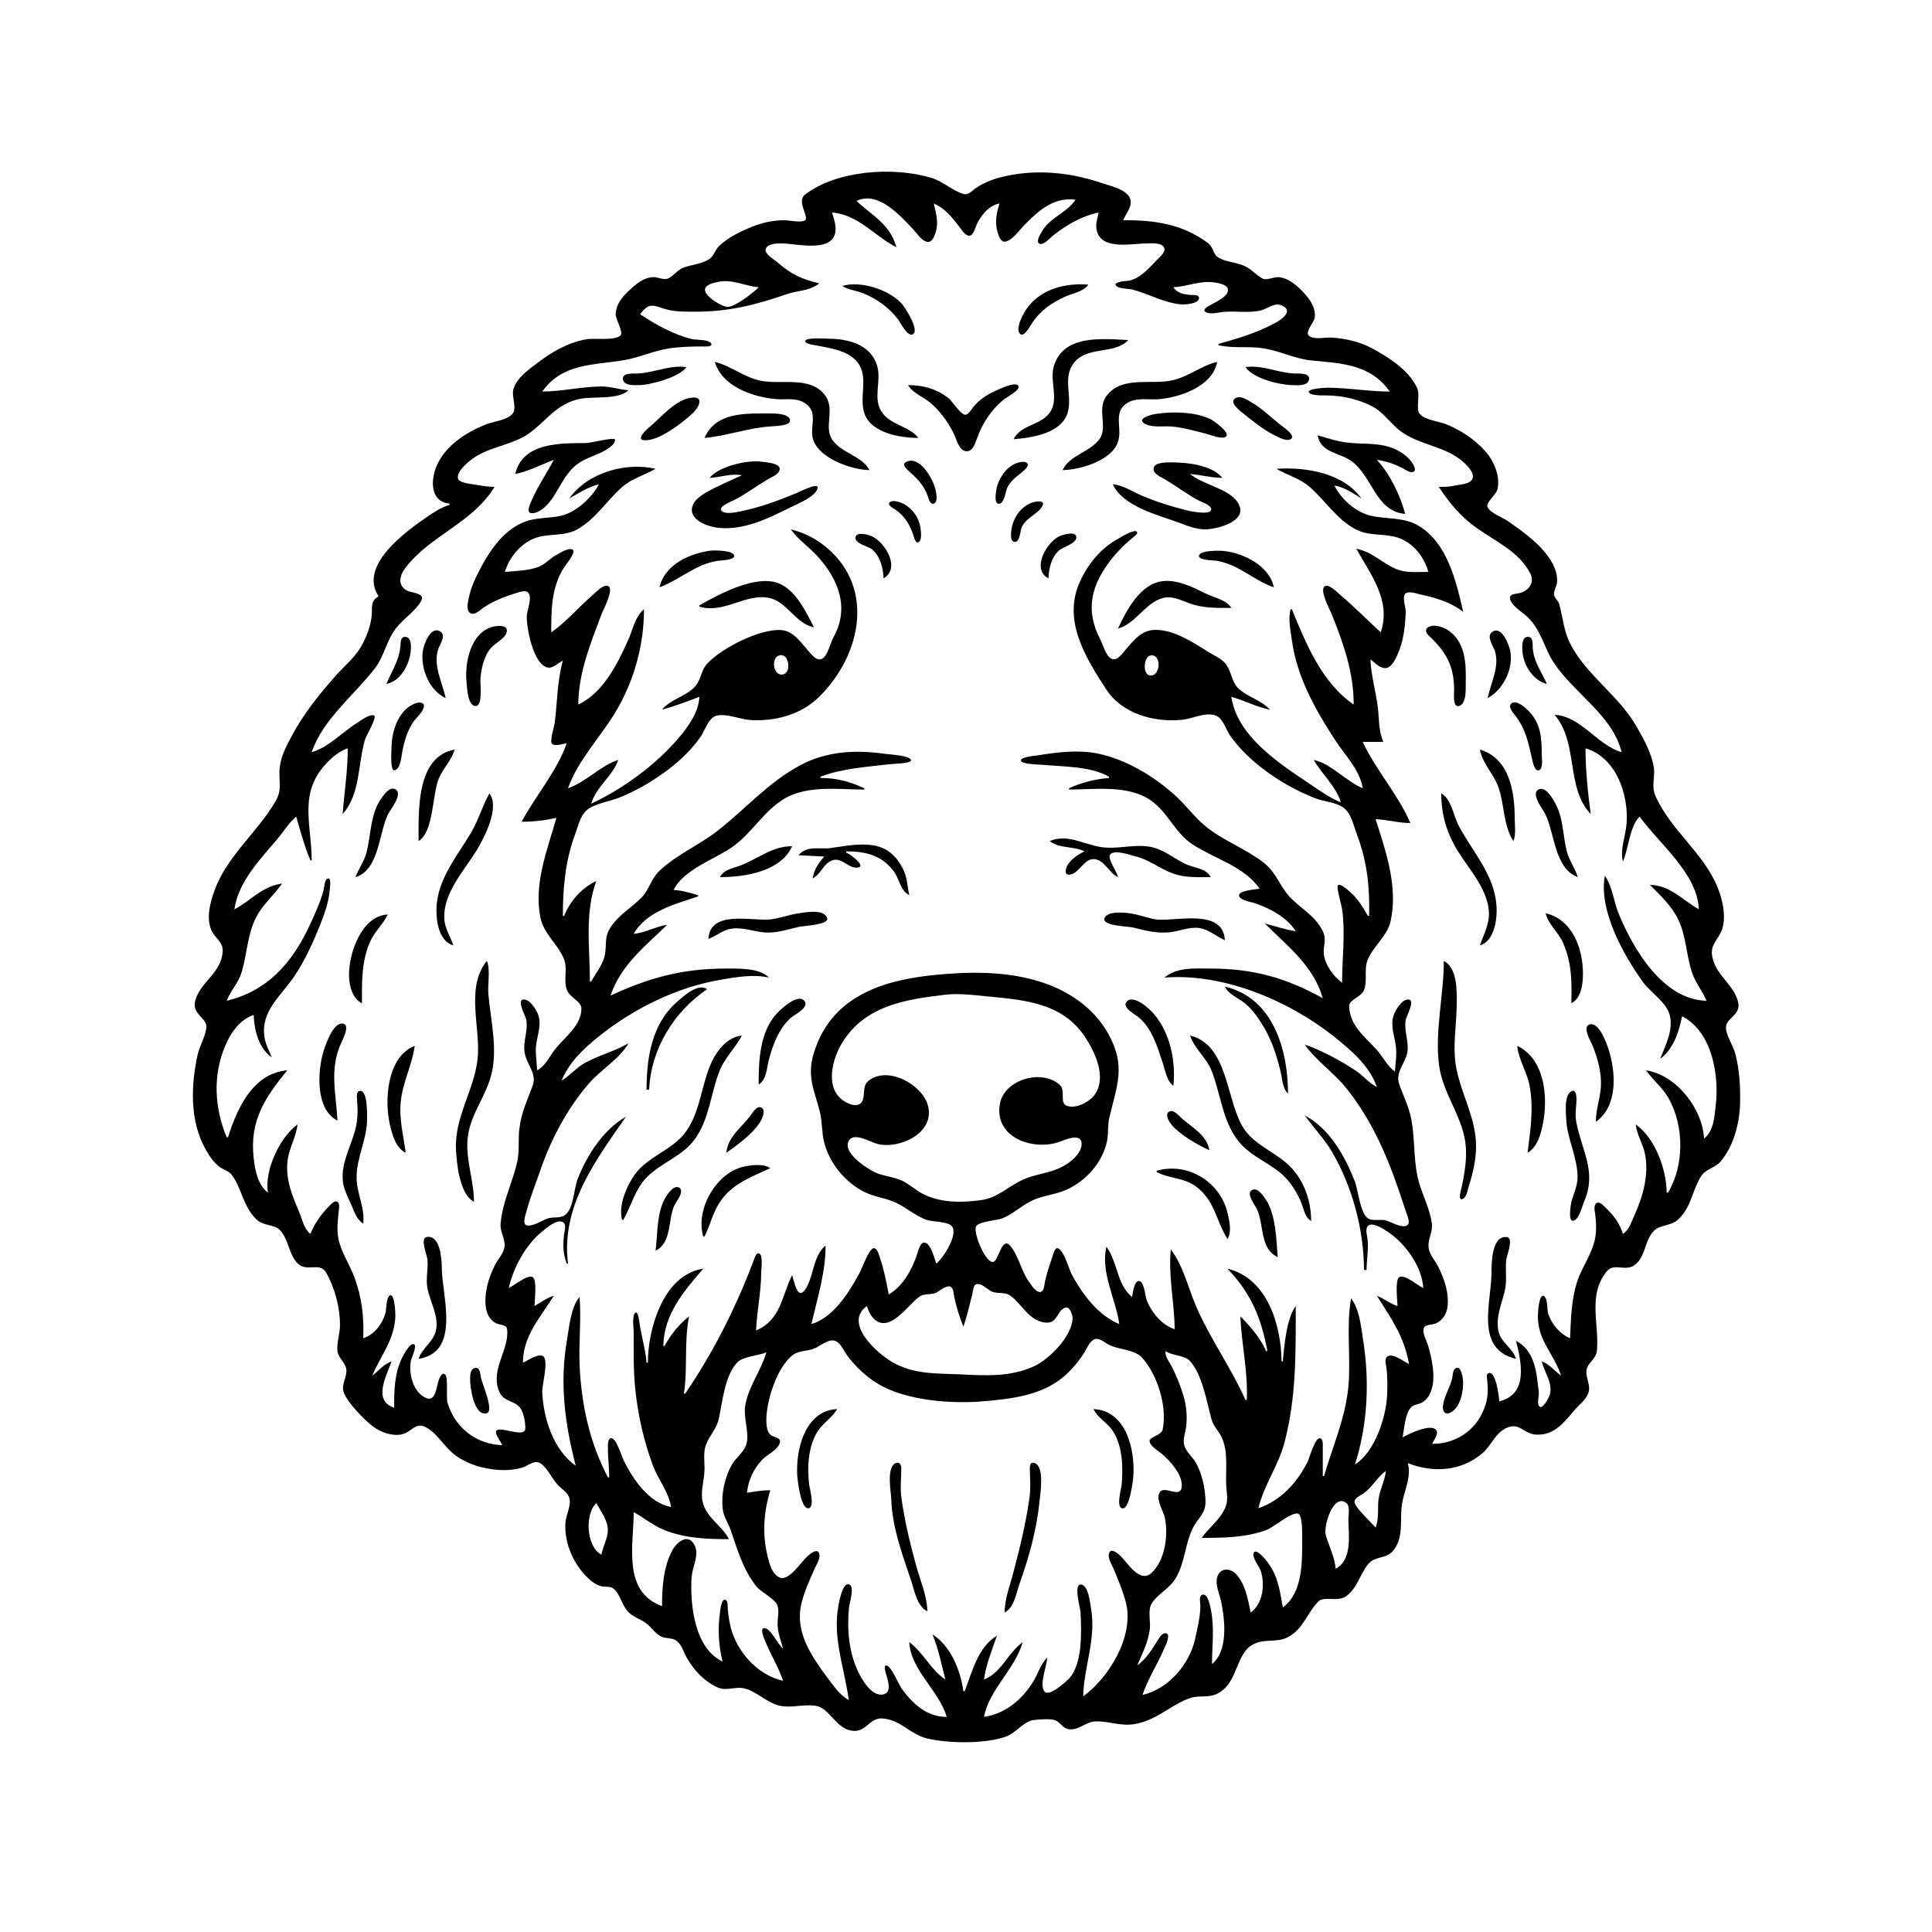 <?xml version="1.0" encoding="UTF-8"?>
<svg xmlns="http://www.w3.org/2000/svg" xmlns:xlink="http://www.w3.org/1999/xlink" width="1500pt" height="1500pt" viewBox="0 0 1500 1500" version="1.1">
<g id="surface1">
<path style=" stroke:none;fill-rule:nonzero;fill:rgb(0%,0%,0%);fill-opacity:1;" d="M 349 391 L 349 392 C 342.828 393.781 337.273 397.426 332 401.027 C 315.246 412.473 278 439.105 294 463 C 286.996 466.664 289.359 472.523 288.496 479 C 287.406 487.188 284 496.008 279.77 503 C 274.527 511.453 266.797 517.613 260.285 525 C 247.355 539.664 235.359 554.664 226.168 572 C 222.238 579.41 218 587.535 217.176 596 C 216 606.172 219.602 612.258 213.984 622 C 200 646.129 176.371 664.434 166.695 691 C 163.207 700.578 160 712.105 164 722 C 166.527 728 173 731.094 172.891 738 C 172.367 755.398 155.441 762.172 151.559 777 C 148.758 787.688 161.176 790.273 160.219 798.016 C 159.367 805 154.961 812.043 153.426 819 C 148.195 842.719 147.266 870.113 159.438 892 C 162.238 897.031 165.422 902.012 170 905.605 C 173 908.074 177.559 909 180 912.227 C 188 923.059 188.504 936.492 199.172 946.816 C 204.559 952.027 213 950.395 217.473 955.164 C 224.234 962.375 223.984 973.715 231.184 981 C 238.371 988.004 248.273 979.445 253.203 988.008 C 260 1000 264 1015.18 263.98 1029 C 263.895 1035.75 261.348 1042.18 262 1049 C 262.73 1054.57 268 1057.621 268.883 1063 C 269.703 1069.172 264.676 1074.691 266.883 1081 C 269.613 1088.809 282.535 1102 289 1107.074 C 295.496 1112.113 305.953 1116 314 1113 C 319.309 1111.035 322.781 1105 329 1107.387 C 338 1111 343.809 1121.523 351 1127.816 C 359.18 1135 370.387 1139 381 1140.562 C 388.801 1141.781 398.488 1141.82 406 1139.238 C 410.566 1137.672 415.227 1133 419.961 1136.359 C 425.578 1140.445 428.402 1148 433.176 1153 C 436 1156.027 440.84 1158.602 442 1163 C 443.711 1168.727 439.488 1176.152 439 1182 C 438 1196.785 444.273 1212.199 454.289 1223 C 457.422 1226.258 461.543 1230 466 1231.348 C 469.402 1232.41 473.68 1231.168 476.582 1233.602 C 482 1238.277 482.875 1247.531 489 1252.609 C 492.965 1256 497.977 1257.395 501.996 1260.527 C 505.887 1263.562 508.613 1268.066 513 1270.426 C 517 1272.629 522 1271.105 525.785 1274.316 C 529.723 1277.797 531 1283.598 533.758 1288 C 539 1297 546.633 1305 556 1309.621 C 563.719 1313.445 569.508 1309.434 577 1310.695 C 586 1312.23 594.574 1321.258 604 1324 C 614.363 1326.684 624.41 1322.633 633.984 1324.527 C 643.422 1326.395 648.77 1340.258 659 1343.211 C 672.199 1347.02 674.266 1333.5 685 1334.184 C 699.426 1335.105 706.258 1346.527 720 1349.766 C 736.664 1353.688 764.816 1354.031 781 1348.301 C 788.367 1345.691 794.852 1336.598 802 1335.488 C 805.691 1335 815.566 1334.219 818.961 1335.48 C 823.273 1337.082 825 1342 830 1342.566 C 837.363 1343.539 842.957 1337 850 1336.512 C 860.625 1336 869.656 1340.484 881 1338.566 C 897.242 1335.816 907.512 1325 922 1319.09 C 932.758 1314.703 940.734 1320.613 950.91 1310.824 C 959.941 1302.137 961 1286 970 1278.637 C 979.527 1271.086 990.395 1276.141 1000 1271.078 C 1012 1264.707 1014.812 1252.188 1023.637 1243.332 C 1027.953 1239.004 1038.578 1244 1045 1239.363 C 1054 1233 1055.703 1222.148 1062.527 1214.059 C 1067.625 1208.02 1076.188 1210.484 1081.609 1204 C 1090.445 1193.316 1086.426 1179.391 1088.613 1167 C 1090.398 1157 1096 1146.27 1093 1136 C 1112.68 1143.594 1134 1142.566 1150.91 1128.332 C 1158 1122.234 1160.906 1112.391 1170 1108.469 C 1179.66 1104.301 1182.996 1113.035 1192 1113.773 C 1206.949 1115.008 1214.676 1103.723 1223.184 1094 C 1226.543 1090.164 1231 1087 1232.992 1082 C 1235.582 1075.59 1231 1070.273 1231.758 1064.016 C 1232.301 1058.285 1239 1055.383 1239.801 1049 C 1241.906 1028.352 1232.332 1005.586 1247.527 987.023 C 1253.41 980 1262.461 988 1269.895 981.605 C 1277.934 974.766 1277 962.352 1284.391 955.316 C 1289.195 950.723 1297.461 952 1302.91 946.816 C 1313.426 937 1313.676 924.148 1320.855 913.043 C 1324.309 907.703 1331.48 906.738 1335.672 902 C 1345.824 890.371 1350.613 872.137 1350.984 857 C 1351.305 844 1350.605 830.688 1347.266 818 C 1345.633 811.793 1340.316 804.219 1340 798.016 C 1339.84 790.227 1351.891 788.402 1349.469 778 C 1346.254 764.219 1331.738 757.234 1329.273 742 C 1327.789 732.812 1334.73 729 1337.195 721 C 1340.273 711.031 1337.332 698.34 1333.547 689 C 1322.578 662 1297 644.449 1285.312 618 C 1281.793 610.105 1285.344 603.102 1283.902 595 C 1281.973 584.152 1275.992 573.469 1270.574 564 C 1257 540.312 1232.301 524.555 1219.781 501 C 1214 490.387 1213.641 480.098 1210.566 469.016 C 1209.844 466.406 1207.273 464.758 1206.648 462.254 C 1205.902 459.277 1208.684 455.133 1208.902 452 C 1209.363 445.43 1206.801 439.406 1203.301 434 C 1195.449 422 1182.688 413 1171 404.723 C 1166.707 401.723 1157.262 398.566 1154.922 393.715 C 1153.27 390.289 1161.699 384 1162.605 380 C 1165 369.555 1159.793 357.609 1152.895 350 C 1144.789 341.062 1134.18 334 1123 329.453 C 1116.934 327 1107 326.379 1102.359 321.5 C 1098.832 317.805 1103 307 1100.18 301 C 1093.367 287.023 1078.246 277.441 1065 270.309 C 1055.605 265.25 1044.605 262.816 1034 262.09 C 1029.324 261.77 1020.324 264 1016.426 260.82 C 1012.82 258.016 1020 250.406 1020.652 247 C 1021.992 240 1017.488 233 1012.906 228 C 1007.633 222.266 1001 216.094 993 215.188 C 988.934 214.734 983.34 218.211 979.805 216.074 C 974.383 212.797 971.234 208.391 965 206 C 959 203.457 950.656 203.219 945.395 199.582 C 941.984 197.227 941.84 191.664 937.98 188.789 C 917.793 173.746 896 170.801 872 171 C 874 166.043 879.613 160 877.395 154.094 C 874.551 146.742 860.668 144 854 141.668 C 829.328 133.449 802.348 131.102 777 137.629 C 770.387 139.332 763.621 142 758 145.785 C 755 147.789 751.895 151.781 748 150.598 C 739.465 148 732 140.73 723 138.035 C 693.711 129.34 650 132 625 151.094 C 617.984 156.574 629.195 169.328 624.641 171.309 C 620.992 173 613 171 609 171 C 600.367 171.016 592 172.754 584 176.016 C 575 179.641 565 184.441 558 191.301 C 555.215 194.223 554.344 198.406 550.891 201 C 544.855 205.168 536.703 205.297 530 208.094 C 525.605 210 523 214.148 518.984 216.074 C 515.258 217.805 510.914 215.004 507 215.133 C 500.941 215.34 495.387 219.328 491 223.184 C 484.66 228.754 478.328 235.078 478 244 C 477.918 248 484.617 258.379 481.574 260.684 C 476.234 264.727 461.734 262.238 455 263.465 C 440.816 266.039 428.324 273.246 417 282 C 410.168 287.094 401.316 293.363 398.652 302 C 396.871 307.77 401.84 317.102 397.645 321.582 C 393 326.465 383 327.168 377 329.605 C 361.93 335.691 346.211 345.742 339.312 361 C 334.309 372.07 333.469 389.398 349 391 M 725 158 C 733.426 161.637 738.613 168 744 175 C 745.906 177.305 749 183 752.523 183 C 755.992 183 757.609 175.383 758.902 173 C 762.652 166.07 767.965 159.555 776 158 C 773.5 166 772.191 173 774.727 181 C 775.605 183.805 777.172 188.5 781 187.504 C 786.535 186.074 792 178 796 174 C 807.277 162.742 818.352 153 835 155 C 829.367 164.281 816.492 168.402 810 178 C 808.863 180 803.859 187 806.707 189 C 809.801 191.195 815.914 184.133 818 182.516 C 828.391 174.453 840 167.68 853 165 C 852.195 169 850.746 173 851.203 177 C 853.242 195 878.238 189 890 189 C 893.648 189 901.941 188.074 903.824 192.305 C 905.281 195.574 900.949 199.008 898.996 201 C 892.762 207.355 885.312 216.527 876 218 C 874.691 218.129 864.711 218.699 866.207 221.41 C 867.855 224.395 876 224.008 879 224.758 C 891.746 228.039 903.715 235.176 917 236.32 C 920 236.59 930.945 236 930.945 231.211 C 930.945 228.73 926.535 229.059 925 229 C 919.715 228.754 913.957 227.738 911 223 C 921.855 222.527 931.934 217.516 943 219.324 C 945.926 219.805 952.34 220.77 953.246 224.223 C 954.781 230.051 942.816 235.035 939 237.234 C 937.496 238.109 932.887 240.734 936.297 242.41 C 940 244.305 945.984 242.551 950 242.172 C 959.594 241.258 969.551 243.297 979 241 C 983.656 239.805 989 235.152 993.996 236.785 C 1005.445 240.574 995.328 248 990 250.781 C 975.223 258.633 961.918 262.527 946 267 L 946 268 C 957.25 270.68 969.484 268.621 981 270.438 C 993.594 272.426 1005.301 278.559 1018 279.828 C 1041.223 282.152 1063.848 282.508 1079 304 C 1062.914 304 1047 301.117 1031 301.004 C 1029.324 301 1014.5 301.699 1016.207 304.625 C 1017.773 307.316 1027.254 307 1030 307 C 1042 307.145 1054 309.723 1065 315.273 C 1074.457 320.113 1079.578 329.18 1088 335.211 C 1101.621 345 1119.43 346.211 1133 356.16 C 1136.574 358.781 1147.34 368 1142.242 373.145 C 1139.543 376 1132.637 376.293 1129 377.113 C 1125 378.012 1121 378 1117 378 C 1125.367 390.406 1133.695 400.793 1146 409.574 C 1160.551 420 1179.477 428.359 1188 445 C 1191.738 452.074 1187.195 458.457 1180 460.445 C 1177.809 461.055 1172.289 460.832 1172.348 464.227 C 1172.438 469.766 1182.426 475.586 1185.996 479.039 C 1196.578 489.281 1198.469 502.109 1206 514 C 1221.301 537.723 1252.199 555.375 1259 584 C 1240 578.445 1227.523 556.055 1207 555 C 1225.762 577.07 1215.465 611.395 1235 632 C 1232.777 614.777 1231 598.426 1231 581 C 1254.762 588 1264.445 616.691 1262.91 639 C 1262.223 649.008 1257.625 659 1260 669 C 1264.398 659.074 1265.227 641.398 1273 634 C 1288.27 655.262 1317.777 678 1319 706 C 1306.23 698.723 1296.734 687.328 1281 687 C 1289 695.16 1298 703.391 1303 714 C 1309.371 727.266 1309.184 742.336 1314 756 C 1316.777 763.484 1321.871 769.738 1325 777 C 1290.988 776.293 1267.887 736.629 1256.602 709 C 1252.902 700 1251.742 687.762 1246 680 C 1241 706.781 1260.785 742.168 1276 763 C 1282.34 771.383 1294.293 778.371 1296.609 789 C 1299 800.316 1293 811.793 1289 822 C 1299.277 814.602 1303.531 801 1306 789 C 1329.539 801.211 1334.984 835.34 1332 859 C 1331 867.773 1330.402 878.152 1323 884 C 1321.988 861 1301.516 834.523 1278 831 C 1283.434 838.715 1291 844.629 1295.688 853 C 1307.617 874.535 1307.676 905 1295 926 L 1294 926 C 1293.852 908 1285.184 883.785 1270 873 C 1270.812 881 1275.621 888.09 1277.191 896 C 1280.406 912.172 1275.438 929.344 1268.77 944 C 1266.508 949 1264.766 955 1260 958 C 1257.703 950.027 1252.906 943.727 1247 938.016 C 1245.438 936.508 1242.176 932.578 1239.602 934.035 C 1237.227 935.387 1238 940 1238.426 942 C 1239.254 948.426 1239.684 955.617 1238.332 962 C 1235.82 974 1228.27 983.617 1224.52 995 C 1219.93 1009 1219.625 1024.484 1219 1039 C 1211 1035.66 1204.828 1028.105 1202 1020 C 1201 1017 1201.98 1008 1198.57 1006.207 C 1194.715 1004.348 1194 1020 1194 1022 C 1194 1041.176 1206.684 1051.312 1212 1068 C 1206.84 1064.363 1203 1059.074 1197 1057 C 1199 1065.488 1205.211 1072.742 1203.527 1082 C 1203.184 1084 1197.305 1096.082 1194.691 1091.34 C 1193.391 1089 1195 1083.777 1194.715 1081 C 1193 1066.133 1192 1048.812 1177 1041 C 1181.371 1058 1186.586 1082.586 1164 1088 C 1163.973 1085 1161.371 1063.434 1155.574 1066.207 C 1153.688 1067.109 1154.566 1070.469 1154.719 1072 C 1155.316 1078 1155.289 1084.195 1153.559 1090 C 1147.871 1109.098 1131.723 1121 1112 1121 C 1112.973 1118.426 1116.496 1114.105 1115.555 1111.316 C 1112.984 1103.719 1092.676 1113.789 1089 1116 C 1090.316 1109.211 1090.699 1099 1095 1093.277 C 1097.281 1090.301 1100.934 1090.488 1103.984 1089 C 1109.176 1086.027 1111.387 1080.496 1112.383 1075 C 1114 1065.379 1111.453 1054.281 1108.844 1045 C 1107.73 1041.031 1104.223 1035.535 1105.359 1031.316 C 1106.227 1028.094 1112.438 1028.656 1115 1027.426 C 1119.926 1025.062 1123 1020.375 1123.816 1015 C 1125.215 1004 1121.359 992.723 1116.395 983 C 1114 978.406 1109.977 974.242 1109.219 969 C 1108.266 962.422 1112.559 956.605 1111.695 950 C 1110 937.145 1103 925.633 1100.449 913 C 1097.477 898.465 1098.477 883.566 1095.738 869 C 1093.961 859.539 1089.59 851.012 1086.441 842 C 1083 832.414 1091 826.023 1092.672 817 C 1094 808.602 1090 800.246 1091.344 792 C 1091.758 789.258 1099 776.68 1093.812 776.035 C 1088.398 775.391 1083 784.766 1081.801 789 C 1079.496 796.645 1082.727 804.434 1083.711 812 C 1084.586 818.734 1083.527 825.316 1083 832 C 1076.969 827.551 1073.773 820.539 1068.824 815 C 1059.777 805 1047.777 796.199 1047.477 781.059 C 1047.383 776.328 1056.785 774 1058.91 769 C 1062 761.562 1058.691 752.723 1061.953 745 C 1066.547 734.137 1077 727 1079.711 715 C 1085.535 688.426 1075.988 661 1068 636 C 1077 636.391 1085.793 639 1095 639 C 1085.348 616.602 1068.312 598.086 1058 576 L 1074 576 C 1070 566.309 1070.945 558.078 1069.574 548 C 1067.949 536.055 1064.516 524.047 1064 512 C 1067.301 514.258 1071.602 519.285 1075.984 518.688 C 1080.367 518.09 1083 512.535 1084.676 509 C 1089.691 498.297 1091 486.656 1091.406 475 C 1091.523 471.617 1088.449 463.664 1091 461.027 C 1093.578 458.43 1100 461 1103 461.574 C 1115 464.223 1126 467.379 1136 475 C 1130.598 451.43 1123.629 421 1101 408 C 1089.48 401.254 1076.426 403.324 1064 400.324 C 1052.406 397.523 1041.234 387.504 1036 377 C 1043.695 378.156 1050.461 383 1057 387 C 1042.859 367.098 1013.574 362.445 991 364 C 999.711 369.066 1009.238 371.363 1017 378.184 C 1028.969 388.703 1037.777 403 1052 410.688 C 1061.621 416 1071.656 414.293 1082 416.52 C 1095.621 419.445 1105.262 431.016 1109 444 C 1100.875 444 1091.664 445.07 1084 441.773 C 1072.66 437 1065.918 428.676 1053 426 C 1064.27 446.242 1080.352 466.332 1072 491 C 1061.629 481.41 1051.82 471.422 1041 462.273 C 1038.676 460.312 1032 453.168 1028.605 455.172 C 1024 457.758 1032.629 473.566 1034 477 C 1043.199 500.004 1051 522.023 1051 547 C 1026.215 530.055 1013.984 499.773 1003 473 L 1002 473 C 1000 481 1001.902 489.023 1003 497 C 1006.957 525.816 1021.184 551.004 1036.859 575 C 1044.352 586.465 1055.898 598 1058 612 C 1045.297 606.711 1032.949 592.613 1020 590 C 1026.391 601.215 1037.281 610.363 1041 623 C 1031.617 619.094 1023.418 613 1015 607.332 C 991.969 592 960.422 571 956 541 C 966.211 543.793 975.543 549 986 551 C 979 543.227 968.273 541.273 961 534 C 955.914 528.57 956 520.727 951.441 515.184 C 948 511.129 942.438 508.82 938 506.051 C 926 498.555 911.719 489.012 897 489.027 C 886.637 489.043 880.492 496.758 874.27 504 C 871.961 506.691 867.672 513.266 863.328 511.594 C 858.641 509.785 856.625 501.035 854.516 497 C 842 473.223 847.262 453.648 863.809 433 C 868.32 427.367 873.477 422.441 878.992 417.805 C 879.867 417.066 883.867 414.422 882.793 413 C 881 410.312 870.871 416.785 869 417.781 C 854.691 425.402 844.184 438.25 837.871 453 C 825.328 482.316 842.895 510.645 858.699 535 C 871.246 554.332 896 561.027 918 558.828 C 925.988 558.031 935.965 552.5 943.961 555.602 C 949.652 557.812 951.789 566.32 955 571 C 961.812 580.75 970.621 589.27 980 596.5 C 992.453 606.102 1006.406 614 1021 619.691 C 1028 622.512 1037.82 622.734 1043.785 627.648 C 1049.375 632.254 1051 641.5 1053.574 648 C 1061.559 669.355 1063.465 688.559 1063 711 L 1062 711 C 1057.656 703.566 1053.805 697.031 1047 691.465 C 1045.492 690.23 1041 686 1038.816 687.305 C 1037.191 688.305 1041.773 703.449 1042 706 C 1044.648 724.062 1042 744.633 1042 763 C 1035.613 758.402 1028.742 749.113 1027.863 741 C 1027 734.145 1030.395 730 1027 723 C 1020.965 710.562 1009.949 705.609 1001 696 C 993.215 687.297 991 677.543 981 669.664 C 966.973 658.777 949.711 652.773 936 641.535 C 927.188 634.309 920.516 624.777 912 617.176 C 895.391 602.344 873.953 589.445 852 585.004 C 836.906 582 821 584 806 586.414 C 804.195 586.715 791.785 587.703 792.633 590.625 C 793.457 593.48 807.352 593.578 810 593.828 C 826.273 595.387 846.387 594.773 861 603 L 861 604 C 849.82 605 840.188 607.398 830 612 L 830 613 C 850.523 613 876.25 609.082 894 621.789 C 906.988 631.086 912.488 647 926 655.656 C 943.312 667 965.551 672.328 978 690 C 975.18 690.531 962 691.238 962 695.18 C 962 699 972.379 700.484 975 701.438 C 986.699 705.691 999.199 712.219 1006 723 C 997.949 721.816 989.914 719 982 717 C 999.605 734.555 1019.715 749.711 1027 775 C 998.617 759.184 972.859 752 940 752 C 927.586 752 914.195 750.648 904 759 C 949.484 755.41 999.645 776.383 1035 804.211 C 1048.504 815 1063.277 827.227 1069 844 C 1062.941 841 1058.652 835.336 1053 831.52 C 1041.504 823.758 1026 815.461 1013 811 C 1021.723 823.379 1034.914 832.312 1044.535 844 C 1060.965 864 1072.762 888 1081.68 912 C 1085.234 921.602 1088.445 931.285 1091.668 941 C 1092.445 943.344 1095.52 949.652 1092.395 951.383 C 1087.84 954 1079.578 948.125 1075 947.328 C 1071 946.641 1065.77 948.133 1062.227 946 C 1056 942.242 1054.441 923.684 1051.797 917 C 1043.949 897.18 1032.41 876.387 1013 866 C 1019.809 875.473 1028 884 1033.984 894 C 1049.914 921 1058.914 954.734 1059 986 L 1061 986 C 1061 978 1062.668 970.074 1061.715 962 C 1061.387 959.234 1059.855 954.199 1062 951.832 C 1065.656 948 1075.969 955.312 1079 957.441 C 1091.684 966.344 1104.27 984.039 1105 1000 C 1100.98 998.266 1090.934 989.473 1086.602 991.418 C 1082.809 993.125 1085 1010.199 1085 1014 C 1079.301 1012.184 1074.531 1008.316 1069 1006 C 1080.566 1024.492 1089.898 1037 1094 1059 C 1090 1057.336 1081.648 1050.379 1077.355 1053.07 C 1074.773 1054.691 1075.871 1058.574 1076.246 1061 C 1077.359 1068.184 1077.281 1075.738 1076.961 1083 C 1076.191 1100.438 1067.414 1127.32 1052 1137 C 1061.82 1106.285 1063.41 1072.754 1058.41 1041 C 1056.746 1030.445 1055.605 1016.656 1049 1008 C 1045 1029.82 1049 1054.59 1046.832 1077 C 1044.344 1101.797 1034.742 1122.602 1028 1146 L 1027 1146 C 1027 1138.668 1027 1131.332 1027 1124 C 1026.988 1122.148 1027.48 1117.203 1024.895 1116.633 C 1021 1115.801 1016.582 1132.219 1015.191 1135 C 1007 1151.227 994.426 1165.066 977 1171 C 981.203 1153.254 992.566 1137.828 997.266 1120 C 1006.539 1084.82 1006 1050 1006 1014 C 998.992 1023.191 996.953 1045.344 996 1057 L 995 1057 C 994.77 1029.098 984 992.375 953 985 C 971.496 1004.328 979.238 1023.355 984 1049 L 983 1049 C 978.535 1038.645 970.867 1030 963 1022 C 963.953 1044.176 968.965 1064.504 968 1087 L 967 1087 C 956.434 1063.16 941.25 1041.828 930.309 1018 C 923 1002.441 919.422 983.672 909 970 C 907 991.348 911.824 1011 912 1032 C 902.398 1029 894.223 1019.172 890.477 1010 C 889.23 1007 888.469 995.402 884.688 994.633 C 880.523 993.781 879.348 1004.434 879 1007 C 867 997.637 867.809 979.516 859 968 C 854.281 987.824 866.398 1008.703 869 1028 C 852.613 1021.141 841.441 1006.02 832.871 991 C 830 986.23 826.547 971.469 821.496 969.207 C 818.871 968.031 817.504 974.496 817 976 C 814.672 983 812.168 989.762 810.996 997 C 810.672 999 810.348 1002.672 807.762 1003.078 C 804.469 1003.598 801 998.164 799.504 996 C 793 987.551 790.906 974.77 784.301 967.207 C 777.516 959.441 775.426 979.793 770.742 979.793 C 764.781 979.793 755.723 957.426 757.695 952.434 C 759.328 948.305 773.91 947.52 778 946 C 786.711 942.551 793.508 935.668 802 931.793 C 810.32 928 819.656 927.477 828 923.688 C 843.316 916.734 855.945 902.672 859.48 886 C 860.738 880.066 859.828 874 861.234 868 C 867.195 842.664 874.32 827.805 860.688 803 C 850.633 784.703 833.289 771.703 814 764.426 C 789.625 755.223 762.656 754.152 737 756 C 693 759 646.344 769.309 631.723 818 C 626.355 836 632.238 846.273 636.484 863 C 638.492 871 637.879 879.07 639.895 887 C 643.988 903.078 656.18 918 671 925.391 C 678.641 929.238 687.285 930 695 933.488 C 703.359 937.391 710.305 943.645 719 947 C 723.703 948.715 735.926 948.195 738.973 952 C 744.395 958.379 731.957 977.172 727 981 C 725.293 977.168 722.973 965.672 718 964.781 C 714.227 964.07 712.527 972.512 711.656 975 C 707.621 986.48 700.766 998.777 690 1005 C 688.211 995.391 686.48 986.301 683.332 977 C 682.637 975 681.355 969.055 678.426 969.055 C 674.656 969.055 668.922 985.805 667 989 C 658.926 1003.719 647 1023 630 1028 C 634.645 1007.734 640.996 988.016 641 967 C 632.465 974.074 631.945 986.293 627.906 996 C 627 998.051 624 1005 620.828 1003.652 C 617.895 1002.426 616 993 615 990 C 606.707 1006.52 606.543 1024.566 587 1033 C 587.645 1018 590.926 1003.059 591 988 C 591 985.16 592.547 974.73 589.504 973.207 C 587.238 972.07 585.844 976.668 585.348 978.004 C 582.715 985.074 579.953 992.051 577 999 C 564.445 1028.523 550 1055.512 532 1082 L 531 1082 C 534 1062.309 531 1042.074 535 1022 C 527 1028.422 520.805 1036.016 516 1045 L 515 1045 C 515.512 1020.289 530.766 1002.684 546 985 C 515 989.621 503 1031.777 503 1058 L 502 1058 C 501.203 1048 498.191 1038 496.59 1028 C 496.41 1027 495.707 1017.734 493.324 1019.207 C 490.441 1021 492 1031.07 492 1034 C 492 1048.719 491.699 1063.352 493.168 1078 C 495.191 1098.164 499.867 1119.043 507 1138 C 511 1148.727 519.281 1158.531 521 1170 C 503.957 1167 491.387 1148.371 484.246 1134 C 482.82 1131.129 478.309 1115.797 474.328 1116.633 C 471.691 1117.184 472 1122.094 472 1124 C 471.898 1131.688 473 1139.289 473 1147 L 472 1147 C 457.746 1120 451.375 1090.52 450 1060 C 449.262 1042.215 451.398 1024.742 450 1007 C 443.211 1014.699 441.965 1030.125 440.25 1040 C 434.383 1073.781 438.484 1105.09 447 1138 C 429.688 1125.805 421.934 1101.379 421 1081 C 420.785 1075.184 425.801 1057.703 422.227 1053.504 C 418.984 1049.691 409.441 1056.566 406 1058 C 406 1037.184 419.68 1022.719 430 1006 C 424.438 1007.637 420 1011.211 415 1014 C 415 1010.207 417.191 993.117 413.398 991.418 C 409.246 989.562 398.949 998.297 395 1000 C 398.77 983.723 407.992 966.684 421 956.094 C 424 953.539 432.902 945.801 437.395 949.066 C 439.859 951 438.324 955.539 438 958 C 437 966.367 437 973 440 981 L 441 981 C 435.398 936.664 462.391 901 486 867 C 468.355 877.148 456 896.516 448.605 915 C 445.543 922.555 445.512 938.238 438.773 943.258 C 435.238 946 430 944.715 426 945.762 C 421.723 947 412.867 953 408.605 951.211 C 405.48 950 408 943.148 408.629 941 C 411.332 930.438 415.488 920.301 419 910 C 427.551 885 440 861.066 457.426 841 C 466.75 830.203 480.848 822.371 488 810 C 477 816.34 464.902 819.309 454 825.312 C 447.281 829.012 442.609 835.18 436 839 C 442 824.367 453.781 813.453 466 803.805 C 492.945 782.523 526 766.301 560 760.586 C 571.695 758.621 585.297 756.215 597 759 C 589.648 751.27 572.945 752 563 752 C 529.977 752 503.684 759.141 474 773 C 482.172 749 500.641 735.004 518 718 C 509 719.324 501 724.254 492 725 C 502 707.535 524 702 542 696 L 542 695 C 535.723 693.219 529.559 691.281 523 691 C 530.211 675.547 554.504 667.195 568 658 C 583.617 647.297 592.633 629.789 609 620.094 C 627 609.422 650.973 613 671 613 L 671 612 C 659.789 606.789 649.477 604 637 604 L 637 603 C 654.371 596.523 672.754 595.445 691 593.285 C 692.898 593.062 708 592.801 707.367 590.117 C 706.367 586.465 690.34 585.766 687 585.273 C 664.258 582 641.633 583.152 621 594.309 C 596.211 607.711 579.594 627.316 558 644.332 C 543.312 656 525.73 663.164 512 676.09 C 505.445 682.266 503.961 691 497.941 697 C 489.906 705.023 480.508 710.168 474 720 C 468.734 728.172 471.398 733.414 469.469 742 C 467.824 749.316 462.57 755.559 459 762 L 458 762 C 458 736.492 453.801 708.383 463 684 C 451.402 689.512 442.887 699.27 438 711 L 437 711 C 437 689.66 438.887 668.156 446.426 648 C 448.648 642.047 450.387 633.73 455.215 629.305 C 460.965 624.027 473.66 622.145 481 619.199 C 494.965 613.594 508 605.801 520 596.574 C 529 589.566 537.418 581.414 543.961 572 C 547.195 567.344 549.617 558.598 555 556.117 C 561.668 553.086 574.82 558.418 582 559 C 601.629 560.258 621.695 555.086 635.996 541 C 669.809 507.648 680 453.184 638 422.156 C 630.465 416.594 622.988 413.332 614 411 C 619.633 419 628.293 424.738 634.828 432 C 651.348 450.352 659.715 472.219 647 495 C 644.656 499.203 642.492 510 637.672 511.742 C 633.781 513.25 629.438 507.43 627.285 505 C 621.492 498.453 615.691 489.504 606 489.133 C 589.254 488.492 560.402 503.102 549.215 515.105 C 544 520.566 544.324 528.535 538.895 533.816 C 531.566 541 520.578 543 514 551 C 523.965 548.191 533.352 544.742 543 541 C 542.453 553 534.352 564.184 526.867 573 C 509.285 593.715 483.684 612.461 459 624 C 462.812 610.789 475.742 602.547 480 590 C 466 594.465 455.246 607.141 441 612 C 448.246 591.098 465.699 572.758 477.188 554 C 492 529.742 500 501.422 500 473 C 492.91 479 491.336 489 487.688 497 C 479.32 515.559 468.254 538 449 547 C 449 522.656 458.582 499.445 466.949 477 C 468.305 473.367 476.812 458 472.395 455.137 C 468.75 453 462.383 460.082 460 462.129 C 449.289 471.336 439.469 483 428 491 C 428 473.73 428 457.41 437 442 C 438.371 439.672 447 429.363 445 427.066 C 442.605 424.301 434.309 429.516 432 430.797 C 427 433.504 423.262 438.156 418 440.156 C 410.898 443 399.66 443.391 392 444 C 395.551 431.68 406.207 419.637 419 416.68 C 428.723 414.434 438.953 416.043 448 411.098 C 462.176 403.348 471 388.668 483 378.184 C 490.785 371.344 500.238 369 509 364 C 485.918 358.504 456 367.047 442 387 C 449.199 382.797 456.84 378 465 376 C 459.691 386.23 447.41 397.566 436 400.324 C 426.41 402.637 416.289 401.539 407 405.258 C 392 411.242 381.691 425.309 374.23 439 C 369.5 447.68 365.348 456.18 363.613 466 C 363 469 362 474.27 365.316 476.117 C 368.676 478.027 373.449 473.047 376 471.355 C 383.371 466.469 391.621 463.359 400 460.672 C 402.516 460 407.664 457.742 409.973 460.027 C 413.547 463.57 409.301 473.719 409 478 C 408.672 487.457 413.98 515.57 425 518.262 C 429 519.27 433.473 514.57 437 513 C 432.578 528.73 432.715 545 430.715 561 C 430.344 564 426.555 575.406 428.617 577.535 C 430.59 579.57 437.648 577.559 440 577 C 432.703 598.398 415.664 618 405 638 C 414.262 638 422.945 637 432 635 C 424.914 660 414.457 685.496 419.469 712 C 421.871 724.719 432.723 732.598 437.641 744 C 441.203 752.254 437 760.824 440.344 769 C 442.488 774.418 451.426 777.477 451.414 783.043 C 451.387 796 438.789 805.066 431.465 814 C 426.863 819.613 423.637 827.629 417 831 C 416.867 824.621 415.527 818.418 416.172 812 C 416.969 804.004 420.676 796.008 417.891 788 C 416.488 784 411.371 775.418 406.188 776.035 C 401 776.648 408.277 789.176 408.699 792 C 409.945 800.383 406 808.668 407.301 817 C 408.602 826.309 417.188 833.316 413.531 843 C 409.473 853.762 405 863.441 403.43 875 C 402 884.027 403.59 893 401.574 902 C 397.977 918.074 390 933.434 388.68 950 C 388 956.258 392.48 962 391.734 968 C 391 973.211 386.68 977.461 384.371 982 C 379.32 992 375.77 1003.766 377.184 1015 C 377.816 1020.004 380.473 1025 385 1027.312 C 387.84 1028.785 393.375 1028.176 393.762 1032.148 C 395.305 1048.012 381.32 1062.352 387 1079 C 390.293 1088.16 396.641 1086.57 402.582 1091.602 C 406.414 1095 407.941 1104.145 407.852 1109 C 407.668 1118.758 378.227 1101.441 386.551 1116 C 387.711 1118.027 388.961 1120 390 1122 C 369.93 1121.586 353 1108.234 347.438 1089 C 346.207 1084.82 348.238 1069.035 345.449 1067 C 343.242 1065.246 341.367 1069.605 340.816 1071.004 C 339 1075.379 338.488 1088.637 330.996 1085.484 C 320.777 1081.184 317.293 1067 318.926 1057 C 319.332 1054.551 323.613 1045.797 321.789 1044 C 319 1041.102 313 1052.336 312.27 1054 C 306.172 1066.188 306 1079.688 306 1093 C 289 1087.211 300.309 1068 304 1057 C 297.895 1059.074 294 1064.363 289 1068 C 295.695 1052.465 306.391 1039.77 306.957 1022 C 307 1020 306.531 1004.781 303 1005.633 C 299.895 1006.453 300 1016.383 299.395 1019 C 297 1027.781 290.805 1036.188 282 1039 C 282.711 1022.465 281 1007.754 275.305 992 C 271.461 981.449 264.641 972.23 262.617 961 C 261.34 954 262.383 947.055 263 940 C 263.23 938.043 264 934.316 261.93 933.035 C 259.574 931.605 256.391 935.637 255 937.016 C 248.934 943.082 244.293 950.09 241 958 C 236 954 235 947.699 232.715 942 C 227 928.699 221.469 915.777 223.285 901 C 224.484 891.238 230 882.551 231 873 C 217 883.215 205.246 908.695 208 926 C 200 919.801 198 908.496 196.949 899 C 193.703 870.164 205.602 852.367 223 831 C 196 833.348 183.926 861.16 177 883 L 176 883 C 166.598 860.391 164.988 835.094 174.871 812 C 179 802.023 186.199 791.449 197 788 C 197.242 799.699 201 814 211 821 C 208.969 815.77 206 810.602 205.301 805 C 202.324 785 218.328 773.059 228.48 758 C 236.82 745.629 243 731.812 248.602 718 C 252 709.297 255.219 700.406 256 691 C 256 689.543 257.527 682.055 254.762 682.055 C 252 682.055 251.703 689.258 251.242 691 C 248.586 701.031 244 710.66 239.68 720 C 226 748.652 207 769.531 176 777 C 178.992 769.219 185 763.152 187.562 755 C 191.844 741 192 725.316 198.98 712 C 204 702.141 212.746 695 219 686 C 203.25 688.121 195 699.191 182 706 C 184.836 685.062 201.715 667.363 214.867 652 C 219.895 646.133 224 639 230 634 C 233.289 645.684 236.336 656.777 241 668 L 242 668 C 241.922 639 231 615 255 591.016 C 259.328 586.703 264 583 270 581 C 270 598.234 267.359 615 266 632 C 279.984 616.633 277.723 593 283.438 574 C 284.266 571.27 292.996 556.742 290.457 555.559 C 286.945 554 279.773 559.695 277 561.426 C 265.496 568.602 255.25 580.176 242 584 C 250.766 558.297 274.77 540 290.984 519 C 298.297 509.605 300 497.438 307.238 488 C 312.891 480.527 323 474.289 327.246 466.043 C 330 460.449 319 460.176 316 458.547 C 308.391 454.391 310.27 446.793 314.684 441 C 334.234 415.332 366.531 406.438 384 378 C 379.926 378 376 377.488 372 376.738 C 368.672 376.117 357.984 375.34 356 372.398 C 352.883 367.234 363.648 358.418 367 356.043 C 380.258 346.645 396.926 345.797 409.984 337 C 423.797 327.484 430.422 315 448 310.16 C 459 307.137 479.434 311.035 488 303 C 480.98 302.426 474 300.078 467 300.078 C 451.625 300.078 436.426 304 421 304 C 437 281.477 461.531 283.684 485 279.535 C 496.57 277.492 507.359 272.41 519 270.59 C 527.613 269.242 536.297 269.02 545 269 C 546 269 553 269.539 552.367 267.113 C 551.34 263.344 539.988 264 537 263.238 C 522.895 259.672 509 252 497 244 C 504.691 233.121 508.676 238.316 519 240.609 C 525.801 242.121 533 242 540 242 C 565.863 242 586.652 236.758 611 228.344 C 619.555 225.391 628.738 226 636 220 C 621.969 216.621 614 212.812 603 203.16 C 600.492 201 591.316 196 595.426 191.727 C 598 189.02 603.465 189.031 607 189.004 C 618.742 189 650.406 197.715 648.672 176 C 648.371 172.242 647 168.566 646 165 C 666.633 166.684 678.812 183.227 696 192 C 690.824 173.762 677.805 168.027 665 156 C 681.867 148 698.562 167.133 708.961 178 C 711.906 181.082 714.828 186 718.988 187.535 C 723.23 189.117 725.188 184.191 726.25 181 C 728.973 172.832 726.84 166.051 725 158 M 589 223 C 585 227.324 570.773 238.234 565 238.266 C 560.496 238.285 546 229.562 547.461 224.215 C 548.379 220.809 554 219.602 557 219 C 567.902 216.25 578.254 222.121 589 223 M 845 221 C 827.508 219.617 808.758 224 797.613 239 C 795 242.484 787.746 255.035 792 259.246 C 795 262.316 800 252.824 801.219 251 C 807.559 241.18 816.508 235.113 827 230.309 C 832.633 227.73 841.477 226.336 845 221 M 654 222 C 658.48 225.113 664.887 225.539 670 227.605 C 680.676 232 690.289 238.719 697.238 248 C 699 250.391 704.496 261.293 708.406 259.652 C 714.633 257.043 702.598 238.621 700.383 236.09 C 690.645 225 668.445 217.73 654 222 M 713 340 C 705.445 330.375 690.656 330.082 684 319 C 678.184 309.281 683.746 296.59 681.48 286 C 677.719 268.379 659.93 263.078 644 263 C 641.645 263 625.207 261.695 625.207 264.805 C 625.207 267.34 633.27 268.051 635 268.398 C 644.723 270.359 656.48 272 663.895 279.184 C 675.18 290.137 667.359 305.684 670.531 319 C 674.551 336 698.473 340 713 340 M 787 341 C 801.855 339.824 825.332 336.25 829.32 319 C 832.293 306.145 824.695 292.305 834.34 281.043 C 845 268.555 865.574 275.324 876 264 C 855.699 263.129 825.195 259.34 818 285 C 815.191 296 821.668 309 815.91 319 C 809.379 330.344 792.605 329.234 787 341 M 555 281 C 560.605 300.047 584.172 308.125 602 309.828 C 609.758 310.57 618 308.41 624.984 313 C 636.23 320.387 627.777 331.758 631.559 342 C 636.762 356.098 661 364.703 675 365 C 669.438 354.047 653.898 352 646.559 342 C 638.797 331.578 649.324 317.535 640 306.176 C 628.281 291.695 605.988 299 590 295.48 C 577.582 292.828 567.441 284 555 281 M 825 365 C 838.805 364.715 863.195 357.633 868 343 C 871.652 332.633 863.738 320.207 875 313 C 882 308.422 891 310.461 899 310 C 915.801 308.754 941.59 300 945 281 C 932.875 283.805 923 292.184 911 295.102 C 894 299.191 871.629 291.434 859.395 307.004 C 851 317.543 860.582 331.457 853.566 341 C 846 351.23 830.496 353.242 825 365 M 533 285 C 519.367 283.277 508.316 289.367 495 290 C 491.957 290.098 482.234 289.168 483.754 295 C 484.988 299.598 492.363 299.035 496 299 C 505 299 527.926 292.656 533 285 M 967 285 C 972.738 293.758 993 298.742 1003 299 C 1006.785 299.078 1014.945 300 1016.246 295 C 1017.766 289.168 1008 290.098 1005 290 C 991.668 289.367 980.621 283.277 967 285 M 705 299 C 708.633 305.176 716.562 308 722 312.465 C 729.699 318.785 735.648 327.207 740.215 336 C 742.371 340.148 744.359 349.773 750 350.34 C 755 350.832 757 344.668 758.328 341 C 762.652 328.551 769.531 318 780 309.668 C 781.992 308.102 792.168 303 790.652 299.602 C 788.676 295.34 771.691 304 769 305.312 C 763.879 308.109 759.355 311.461 755.664 316.004 C 754.242 317.758 752 322 749.426 322 C 745.77 322 739.18 311.129 736 308.762 C 726.516 301.695 716.629 299 705 299 M 537.996 308.656 C 525 309.316 513.23 324.242 504 331.805 C 502.277 333.215 493.316 341.16 500 341.758 C 511.586 342.762 530 328 537.961 320.711 C 541.539 317.434 547.398 308.176 537.996 308.656 M 960 308.785 C 953.539 311.348 961.406 318 964 320 C 972.207 326.586 980.523 333.484 990 338.191 C 992.926 339.645 998.32 342.59 1001.664 341.164 C 1006.824 339 997.684 332.543 996 331.258 C 987.613 325 980.223 317.133 971 312 C 968 310.176 963.719 307.402 960 308.785 M 547 340 C 564.383 338.48 581 332.133 599 331 C 601.844 330.715 614.191 330.762 613.367 326.023 C 612.371 320.281 598 321.004 594 321 C 576 321 555.23 321 547 340 M 897 321.438 C 894.672 321.805 882.34 324.656 888.336 328.688 C 893.609 332.227 903 330.676 909 331.09 C 918 331.719 927 334.418 936 336.629 C 939.551 337.516 947.895 341.125 951.352 339.309 C 956.562 336.57 942 326.52 940 325.492 C 927.785 319.645 910.223 319.355 897 321.438 M 1023 338 C 1025.461 351.59 1039.617 351.234 1049 357.801 C 1065.504 369.352 1067.852 397.105 1091 399 C 1086.945 384.141 1079.414 368.41 1069 357 C 1075.926 358 1082.793 360.281 1089 363.484 C 1091 364.582 1094.812 367.445 1097.383 366.293 C 1099.812 365.199 1097.719 361.422 1096.852 360 C 1093.902 355.152 1089 351.582 1084 349.133 C 1072.469 343.52 1060.281 345 1048 343.828 C 1039 343 1031.465 340.414 1023 338 M 400 368 C 409.66 366.277 420.68 360.516 430 357 C 424.461 367.406 417.805 377.129 413 388 C 412.293 390 408 397.785 412.32 398.383 C 417.199 399.055 422.777 394.293 425.672 391 C 434 381.211 437.371 368.723 448 360.527 C 454.953 355.172 463.715 353.582 470.996 349 C 473.367 347.387 477.797 344.668 477.453 341.293 C 477.234 339.152 458.441 344 455 344 C 434.633 344.098 405.816 343.508 400 368 M 551 371 C 559.641 370.621 567.266 367.383 576 369 C 569 372.309 561.898 375.246 555 378.758 C 549.684 381.461 542.328 385 539 390.094 C 531.484 402.398 548.613 409 558 409.828 C 577.551 411.785 596 402.738 613 394.246 C 617.992 391.75 634.793 385.07 634.793 378.355 C 634.793 374.688 619.949 382.184 618 383 C 604 388.758 589.855 394 575 397 C 571.5 397.703 562.562 399.801 559.922 396.234 C 557.703 393.246 568.215 389.152 570 388.242 C 579 383.605 587.266 377.48 596 372.203 C 598.828 370.492 604.305 368.551 605.246 365 C 606.75 359.352 594.262 359 591 358.426 C 579.98 357 558 362.102 551 371 M 703.336 358.742 C 700.555 360.211 702.547 362.781 704 364.258 C 711.641 371.148 717.305 376.09 720.59 386 C 721 387.727 722.652 392.512 725.441 390.824 C 728.48 389 726.793 381.66 726 379 C 723.992 371.316 713.902 353.176 703.336 358.742 M 793.98 358.574 C 783.746 359.32 776.641 368.832 774 378 C 773.582 380.129 771 392 775.926 391.078 C 779.836 390.395 780.57 382 781.902 379 C 785.328 371.453 791.453 369.219 796.664 363.625 C 799.34 360.754 797.59 358.309 793.98 358.574 M 864 376 C 872 393.309 898.578 399.609 915 405.68 C 921.758 408.18 928.648 411.09 936 411 C 945.598 410.762 970.238 404.395 960.992 390.094 C 953.883 379.102 934 376.527 924 368 C 932.383 368.664 940.551 371 949 371 C 941.227 361.16 921.754 359 910 359 C 906.391 359.02 896.996 358.586 895.754 363.215 C 894.523 367.789 902 370.684 905 372.449 C 913.754 377.734 921.898 384.031 931 388.742 C 933.406 390 939.742 392 940.367 395 C 941.496 400.441 924.238 397 922 396.371 C 909.73 393.324 897.637 389.551 886 384.574 C 878.707 381.453 872 376.707 864 376 M 690.754 390 C 688.438 392.117 693.758 394.699 695 395.543 C 702.477 400.613 706.543 407.559 709.281 416 C 709.727 417.355 710.906 422.492 713.367 420.824 C 715.84 419.148 715 413.484 714.824 411 C 713.879 402.266 708.262 394 700 390.484 C 697.691 389.539 692.938 388 690.754 390 M 804 389.523 C 794.75 391.371 788.32 399.172 785.926 408 C 785.266 410.438 783.246 420.793 787.926 420.793 C 791.699 420.793 792.203 412.5 793 410 C 796 401.801 807.203 398.746 809.652 392 C 810.797 388.754 805.613 389.199 804 389.523 M 686 449 C 699.445 441.223 687.363 421.219 677 416.418 C 674.449 415.234 664.922 412.367 664.176 417.184 C 663.441 422 674 424.133 676.906 426.418 C 683.465 431.82 685.652 441 686 449 M 814 449 C 814.328 441.344 816.223 432.73 822.184 427.391 C 825.219 424.672 835.738 422.055 835.652 417.184 C 835.562 412 825.434 415.121 823 416.133 C 812.801 420.379 800.387 442 814 449 M 512 456 C 527.918 450.125 539.438 438.289 557 435.438 C 559 435.109 570.898 435 570 431.285 C 569 427.121 554 427.137 551 427.594 C 534.762 430 516 438.633 512 456 M 989 456 C 985.789 439.398 965.371 429.289 950 427.77 C 946.801 427.449 931.879 427.066 930.922 431.285 C 930 435.004 941.984 435.004 944 435.301 C 961.691 438 972.961 450.441 989 456 M 543 470 L 543 471 C 561.848 476.57 577.816 461.234 596 464 C 610.918 466.223 617.305 484.348 632 487 C 625.863 475.473 618.965 460.359 607 454 C 589.32 444.395 558.48 461.191 543 470 M 868 488 C 882.215 484 888.875 468.059 903 464.262 C 911 462.07 919.395 467.426 927 469.57 C 936.559 472.27 946.176 472 956 472 C 952.398 465.656 942.281 464 936 460.754 C 926 455.824 914.465 450 903 451.176 C 885.414 453 874.711 473.641 868 488 M 383 486.531 C 365.672 490.66 360.727 514 362.172 529 C 362.551 533.012 363 549.133 369.738 548.078 C 375 547.23 372.676 531 373 527 C 373.684 518.812 375.703 509.383 381.215 503.016 C 384.492 499.227 392.957 495.426 393.535 490.043 C 394 484.832 386 485.801 383 486.531 M 1109.242 486.742 C 1106 488.285 1107 491.41 1109.242 493.391 C 1122.645 506.066 1128.969 516.766 1129 536 C 1129 538.566 1127.699 549.719 1132.895 548.109 C 1138.781 546.285 1137.922 534.645 1138 530 C 1138.293 516.043 1138 500.035 1125.984 490.531 C 1121.844 487.289 1114.484 484.199 1109.242 486.742 M 346 542 C 343.512 530 336 516.391 340.246 504 C 341.465 500.398 346.77 493.199 341.684 490.223 C 334 485.738 328.797 501 328.184 506 C 326.566 519.336 333.344 536.098 346 542 M 1155 542 C 1167 535.695 1174.93 519.496 1172.676 506 C 1171.852 501.082 1165.895 485 1158.332 490.785 C 1153.762 494.328 1159.684 502.004 1160.828 506 C 1164.242 518 1157.395 530.406 1155 542 M 300 531 C 310.594 529 317.254 517.043 318.699 507 C 319.211 503.461 320 495.078 314.949 494.465 C 311.602 494.066 311 497.527 311 500.004 C 310.426 512.129 304.52 520.145 300 531 M 1201 531 C 1196.672 521.102 1190.93 514.312 1190 503 C 1189.895 500.375 1190.559 495 1186.816 494.465 C 1180.703 493.695 1181.801 504.543 1182.301 508 C 1183.719 517.812 1191 528.625 1201 531 M 605.977 508.66 C 612.855 508 614.492 522.391 607.895 523.621 C 599.82 525.137 598.211 509.449 605.977 508.66 M 894 508.754 C 902 508.543 901 525.09 893 524.453 C 886.754 524 887.723 509 894 508.754 M 323.996 545.668 C 310 549.352 304 567.258 304 580 C 303.988 582.43 302.695 598.723 306.211 598.078 C 310.984 597.203 311.578 587.633 312.262 584 C 313.762 576.02 316 568 320.547 561 C 322.996 557.215 328 553.496 329 549.059 C 329.949 545.656 326.559 545 323.996 545.668 M 1173.617 546.07 C 1170.449 548.41 1174.465 553.074 1176 555 C 1184.375 565.375 1186.582 576.332 1189.426 589 C 1189.863 591 1191.59 600.117 1195.301 597.824 C 1198.199 596.031 1197 588.828 1197 586 C 1197 573.809 1196.465 562.605 1187.816 553.016 C 1185.395 550.336 1177.805 543 1173.617 546.07 M 325 653 C 337 645.586 335.359 616.629 340.875 604 C 344.254 596.273 350.605 590.145 353 582 C 322.871 587.375 325 630.16 325 653 M 1149 582 C 1150.91 592.719 1159.668 600.82 1163.301 611 C 1168.172 624.641 1166.973 640.672 1175 653 C 1177.188 647.785 1176 640.617 1176 635 C 1176 614.543 1171.82 588.586 1149 582 M 276 681 C 294.461 675.512 294 646.609 301.371 632 C 303.203 628.332 312.688 617 307.395 613.047 C 301.898 609.035 294.895 621.375 293 625 C 287.496 636.578 287.676 649.742 284.523 662 C 282.742 669 278.414 674.402 276 681 M 1225 681 C 1222.938 674 1218.324 668.184 1216.477 661 C 1213.488 649.375 1213.859 637.07 1208.676 626 C 1206.812 622.016 1200.379 609.586 1194.32 613.082 C 1188.359 616.527 1197.895 628.316 1199.73 632 C 1207.297 647.172 1206.727 674.148 1225 681 M 380 616 C 374.539 625.598 371.586 636.41 365.988 646 C 356 663.086 341.93 679.719 339.289 700 C 337.871 711 339.367 730.426 352 734 C 349.715 727.289 345.617 721.215 345 714 C 343.594 693.605 360.238 676.242 370.188 660 C 376 650.297 388.273 627 380 616 M 1119 616 C 1119 632.707 1123.211 646.738 1132 661 C 1140.496 674.586 1153.34 688.625 1155.699 705 C 1157.316 716.223 1152.461 724 1149 734 C 1158.91 731.191 1161.887 717.094 1161.996 708 C 1162.316 681.086 1144.359 663.387 1132.488 641 C 1128.387 633.266 1127 620.465 1119 616 M 815 653 C 822.438 659 833.582 656.773 842 661 C 836.879 663.434 831.492 667 828.652 672.016 C 827.496 674.09 826 679.281 830 679.109 C 838 678.77 841.664 665.559 850.426 667.109 C 857.844 668.422 861.359 678 868 681 C 867.371 677 859.645 666.641 861.832 663.602 C 865 659.156 877.859 664 882 665 C 892.539 667.578 900.863 674.727 911 678.301 C 920.352 681.598 930.254 681 940 681 C 936.246 673.777 926.707 674 920 670.629 C 910.895 666.141 903.285 659.32 893 657.465 C 880 655.137 866.938 659.82 854 657.535 C 840.809 655.203 828.477 647.312 815 653 M 620 664 L 640 665 C 635.41 670.035 632 675.172 631 682 C 637.324 678.789 639.219 670.602 646 668.023 C 653.203 665.289 658 673.66 664.941 673.641 C 674.168 673.609 660.223 663 657 662 L 657 661 C 671.715 661 683.949 663.695 693.609 676 C 698.367 682.059 698.746 691.426 706 695 C 704.461 688.535 704.488 682.195 701.688 676 C 689.867 650 667.789 655.117 645 658.406 C 636.254 659.668 626.445 656.07 620 664 M 559 681 C 577.996 681 606.312 676.75 615 657 C 599.812 657.012 589.5 666.078 576 671.547 C 569.902 674.016 562.273 674.707 559 681 M 550 729 C 556.234 726.641 561.199 722 568 721 C 576.863 719.75 585.262 723.309 594 724 C 603 724.539 611.258 721.656 620 719.652 C 623.645 718.816 643.629 718.035 642.246 713 C 640 705.172 624.395 708.441 619 709.273 C 611.91 710.371 605 713.113 598 713.828 C 583.52 715.277 551.23 706.273 550 729 M 951 730 C 949.727 705.496 914.566 715.051 899 714 C 893.195 713.484 887.648 711.16 882 710 C 876.922 708.742 859.645 706.242 857.496 713.078 C 855.676 719 876.273 719.184 880 720.156 C 889.371 722.594 898.203 724.809 908 723.828 C 915.488 723.082 923.434 719.461 931 720.504 C 938.559 721.547 944.199 727.066 951 730 M 1200 709 C 1202 717.66 1210 723.828 1213.57 732 C 1220.484 748 1220.348 762.109 1220 779 C 1227.738 775 1228.961 764 1229 756 C 1229 736.527 1221 714.027 1200 709 M 281 779 C 281 762.27 280.531 745.512 287.891 730 C 291.34 722.727 297.746 717.301 301 710 C 280.703 711.098 270.828 740 271 757 C 271 765.035 273.445 775 281 779 M 378 746 C 360.867 767.238 373.703 798.641 370.715 823 C 367.805 846.676 352.973 867.566 354 892 C 354.535 903.379 356.773 927.262 368 933 C 367.953 915.543 360.668 898.609 363.438 881 C 365.996 864.758 376.633 851.555 381 836 C 386.941 815.586 381 792.609 379.172 772 C 378.402 764 381 753.512 378 746 M 1121 746 C 1121 772.766 1113.641 801.574 1117.43 828 C 1120.395 848.699 1134.348 865.434 1137.562 886 C 1139.367 897.566 1137.344 909.676 1134.996 921 C 1134.719 922.344 1131.727 931.766 1135 931.078 C 1138.562 930.375 1139.492 923.703 1140.34 921 C 1143.523 911 1145.996 900.695 1146 890 C 1146 868.441 1135 850.633 1130.809 830 C 1127.355 813.023 1131 796.133 1131 779 C 1131 768.602 1131.574 751.801 1121 746 M 502 846 L 504 846 C 505.359 814.367 523.223 785.535 549 768 C 541.68 763 530.234 773.773 525 778.43 C 505.855 795.613 502 821.727 502 846 M 951 766 C 954 772.184 960.797 774.406 966 778.52 C 972.531 783.68 977.473 791 981.574 798 C 987.504 808.363 991.242 819.461 994 831 C 995.633 837.027 995.336 844.559 1000 849 C 1000 815.07 988.398 774.652 951 766 M 734 772.285 C 745.379 771 757.66 772.75 769 773.828 C 796.496 776.449 824.465 779.145 841.652 804 C 850 816.266 860.215 837 849.199 850.816 C 845 856 834.777 861.281 828 858.398 C 822.488 856 827.555 846.75 822.852 842.391 C 809 829.582 779.707 838.121 776.328 857 C 771.488 884.051 803.785 894.148 824 886 C 828.789 884 840.652 879.613 839.742 889.004 C 839 896 831.629 902 826 905.121 C 816 911 804.305 911.168 794 916 C 782.898 921.004 774.621 930 762 931.699 C 747.547 933.805 731.555 934 718 927.688 C 711.496 924.727 706.484 919.457 700 916.52 C 693.289 913.477 685.633 913.199 679 910.016 C 672.656 907 653.391 894.5 659.195 885.316 C 663.258 879 675.98 886.758 681 888.074 C 698.441 892.648 726.512 879.395 720.363 858 C 715.699 841.785 688.711 827 674 839.395 C 668.539 844.078 672.84 853.562 667.684 857 C 663.598 859.672 657.418 856.441 654 854 C 640.516 843.758 646.258 822.148 653.617 810 C 671.379 780.668 702.809 776 734 772.285 M 589 842 C 595.219 838.461 595.207 829.352 596.883 823 C 600 811.191 604.719 798.543 614 790.184 C 616.617 788 628 782.438 624.914 777.602 C 620 770.172 606 783.797 603 787 C 589.82 801.391 589 823.504 589 842 M 911 843 C 913 824.016 908.504 801.66 895.699 787.016 C 892.406 783.25 880 771.605 874.66 777.742 C 870.824 782.055 881.422 787.703 883.91 789.75 C 894.422 798.391 898.539 812.617 902.668 825 C 904.551 830.652 905.883 839.508 911 843 M 262 870 C 261 849 255.574 830.379 264.77 810 C 265.93 807.43 271.918 796.145 266.68 794.832 C 259.434 793.016 254 808.164 252.23 813 C 246.504 828.328 243.926 861.109 262 870 M 1239 871 C 1256.172 858.797 1254.645 832.828 1248.973 815 C 1247.41 810.102 1241.254 792.145 1233.473 795.648 C 1228.578 798 1235.352 809.035 1236.547 812 C 1240.523 822 1243.656 833.297 1242.91 844 C 1242.27 853.188 1239 861.676 1239 871 M 483 947 L 484 947 C 490.539 935.391 493 923 503 913.176 C 514.52 902.199 530.426 897.293 539.789 884 C 550.691 868.527 551.805 849.227 558.43 832 C 562.477 821.473 570.746 813.828 576 804 C 565.203 805.113 557.207 814.738 552.785 824 C 544.215 842 544 864.02 531.48 880 C 520.922 893.359 502.801 898.023 492.789 912 C 486.562 920.691 479.855 936.262 483 947 M 924 804 C 927.23 814.117 936.52 821.062 940.547 831 C 948 849.602 948.953 871.023 962.324 887 C 972.367 899 988.293 903.59 998.711 915.039 C 1003.742 920.57 1007.602 927.09 1010.395 934 C 1012.434 939.039 1013 945 1018 948 C 1017.953 930.809 1011.43 913.535 998 902.324 C 986.438 892.672 972.211 887.73 964.336 874 C 952 852.484 953 811 924 804 M 315 895 C 313.23 881.312 309.711 869 311.172 855 C 312.727 840.133 320 826.645 322 812 C 300.246 820.43 298.23 855 302.898 874 C 304.781 881.719 307.398 891.285 315 895 M 1178 812 C 1178.941 822.73 1185.633 832.316 1187.574 843 C 1190.812 860.793 1188.246 877.309 1186 895 C 1193.805 890.559 1196.32 880.277 1197.996 872 C 1202 851.516 1199.312 822.141 1178 812 M 282 950 C 283.508 937.234 276.648 926.18 276.859 913.574 C 277 898.664 284.621 885 284.984 870 C 285 866.43 285.719 845.727 279.211 847 C 276.746 847.375 277 851.23 277.176 853 C 277.738 860.324 278 866.707 276.551 874 C 273.621 888.312 264.562 902 266.176 917 C 266.871 923.527 270 929.094 272.574 935 C 274.871 940.266 276.926 947 282 950 M 1220.168 847.176 C 1214.195 850.176 1215.805 863.66 1216 869 C 1216.715 884.258 1224.844 898.609 1224.82 914 C 1224.812 920.57 1221.789 926.758 1220 933 C 1219.637 935 1217 949.422 1221.934 947.652 C 1226.32 946.074 1228.188 936.816 1229.859 933 C 1240 909.637 1228.195 894 1223.805 871 C 1222.543 864.41 1224.195 858.523 1223.941 852.004 C 1223.863 850.043 1223.199 845.656 1220.168 847.176 M 564 895 C 572.316 889.141 584 880.574 589.613 872 C 591.258 869.469 595 862.574 591.398 860.086 C 587.641 857.559 583.797 864.781 582 867 C 575 876.109 565 882.734 564 895 M 939 893 C 936.914 881.441 926.203 875.793 918 868.711 C 915.82 866.828 911 860.797 907.605 863.086 C 903.922 865.551 908.367 872 910.215 874 C 916.531 881.094 930.277 889.309 939 893 M 546 960 L 547 960 C 551.637 950.773 553.594 940.562 559.785 932 C 569.617 918.406 583.555 913.758 598 907 C 592.863 903.109 581.977 904.539 576 906.16 C 555.441 911.727 539.879 939.297 546 960 M 898 909 L 898 910 C 907.516 915 918.926 914.324 928 920.789 C 943.297 931.688 943.902 947.539 953 962 C 956.598 956 954.438 947.457 952.867 941 C 947 917.426 921.949 902 898 909 M 509 971 C 521.684 965 518.523 947.035 523.52 936 C 524.77 933.234 531.73 925 527.395 922.137 C 523 919.414 517.508 928.102 515.984 931 C 509.754 943 510.645 958 509 971 M 992 976 C 990.926 962.398 990.645 945.109 983.824 933 C 982 930 976.371 920.785 971.617 924.223 C 967.426 927.258 974.754 936.012 976 939 C 981.461 951 978 969.449 992 976 M 325 1055 C 358.25 1049.812 343 1005.684 343 984 C 342.996 977.742 341.789 958.48 331.316 960.426 C 325.84 961.445 331.648 974.793 331.906 978 C 332.535 986 330.312 993.141 332 1001 C 334.199 1011.102 340.898 1022.426 338.473 1033 C 336.441 1042 327.723 1046.477 325 1055 M 1177 1055 C 1174.684 1046.746 1165.602 1042.688 1163.531 1034 C 1160.738 1022.277 1166.629 1011.234 1168.738 1000 C 1170 992.465 1168.562 985.379 1169.441 978 C 1169.852 974.574 1175.531 961.109 1169.852 960.465 C 1158 959.133 1158 981.102 1158 988 C 1158 1011.164 1144.723 1047.328 1177 1055 M 673 1014 C 674 1016.703 675 1019.555 676.805 1022 C 689.254 1038.07 705 1012.73 714 1006.602 C 717.562 1004.25 722 1005.273 726 1004 C 729.223 1002.688 733.988 998 737.566 998.828 C 740.355 999.59 740.383 1004.75 740.883 1007 C 742.691 1015.086 744.824 1022.359 748 1030 C 750.738 1022 752.688 1013.273 754.844 1005 C 755.418 1002.797 755.5 997.504 758.316 997 C 762 996.031 766.719 1001.285 770 1002.723 C 774.441 1004.668 779.836 1003 783.91 1005.602 C 793.297 1012 798.438 1025.078 811 1026.781 C 821.434 1028.199 820 1018 826.812 1015.348 C 830.77 1013.801 832.949 1021.426 832.77 1024 C 831.789 1038 814.797 1055.152 803 1060.676 C 784.645 1069.273 764.566 1068 745 1067.039 C 726.863 1066.246 709.387 1067.059 693 1057.664 C 680.719 1050.621 654.723 1027.297 673 1014 M 841 1317 C 841.469 1294.367 850.973 1273 847.246 1250 C 846.57 1246 845.258 1230.207 839 1230.207 C 833.363 1230.207 838.816 1248.754 838.961 1252 C 839.609 1266.676 840.758 1292.199 829.609 1303.621 C 827 1306.277 814.488 1317.48 811 1313.379 C 806.523 1308.039 812.945 1293.402 813 1287 C 807.84 1292.105 805.738 1300 801.934 1306 C 793.414 1319.734 780.367 1330.582 764 1333 C 767.766 1312 788 1296.027 794 1275 C 782.676 1283.047 777.566 1298.742 764 1304 C 765.547 1292.02 770.168 1281.328 774 1270 C 759.453 1278.434 754.625 1298.312 749 1313 L 748 1313 C 745.617 1296.816 738.309 1278 724 1269 C 728.703 1280.473 730.91 1292.059 734 1304 C 722.379 1296.312 716.945 1283 706 1275 C 707 1296.695 729.168 1312.609 735 1333 C 719.594 1333 708.781 1323 700 1311 C 698 1308.133 691.684 1293.055 688.195 1293.055 C 685.867 1293.055 687.441 1298 687.727 1299 C 688.961 1303.457 693 1314 685.941 1315.523 C 677 1317.57 669.367 1304.406 666.32 1298 C 659 1283 657.516 1264.535 659.172 1248 C 659.496 1244.742 663.691 1232.078 659.41 1230.207 C 653.586 1227.656 650.711 1247.766 650.289 1251 C 647.258 1274.348 656 1297.113 659 1320 C 651.699 1315.77 647 1308.641 642 1302 C 629.676 1285.375 617 1266.785 622.234 1245 C 624.438 1235.637 628.613 1226.785 632.426 1218 C 633.824 1214.777 637.281 1210 636 1206.191 C 634.57 1201.613 628.852 1206.57 627 1208.184 C 622.297 1212.285 613 1227.016 606 1225 C 599.488 1223 597.262 1213.766 595.883 1208 C 591.672 1190.344 593 1174.309 598 1157 C 591.922 1157.016 585.973 1158 580 1159 C 580.785 1149.414 585.289 1140 592 1133.09 C 595.945 1129.234 603.973 1125.645 605.504 1120.059 C 606.629 1116 600.613 1116 598.43 1114.145 C 595.609 1112 595.18 1107.383 595 1104 C 594.426 1089 603.207 1060.746 616 1051.727 C 620.637 1048.547 626.934 1049.062 632 1047.074 C 636.539 1045.289 641.902 1040.27 646.984 1040.762 C 652.25 1041.273 654.781 1048.297 657.488 1052 C 663.871 1060.742 671.801 1068.227 681 1074 C 703 1087.641 739.578 1090.246 765 1087.828 C 785.781 1086 808.266 1083.254 825 1069.535 C 831.668 1064.07 837.32 1057.254 841.945 1050 C 843.969 1046.824 846 1041 850 1039.711 C 853.621 1038.695 857.203 1042 860 1043.547 C 867.926 1048.191 880.598 1047.344 886.672 1054.059 C 898.656 1067.312 906.449 1092.273 902.656 1110 C 901.629 1114.773 891.469 1115.488 892.613 1119.477 C 893.734 1123.391 899 1126.254 901.984 1128.664 C 908.348 1134 919 1145.723 917.395 1155 C 915.746 1164 902.289 1151.398 899.777 1160.062 C 898 1165.77 903.488 1173.438 904.531 1179 C 907 1192.477 904.605 1210.73 894.535 1220.773 C 885.254 1230.027 875.797 1213.754 869.961 1208.043 C 868 1206.281 862.402 1201.125 861 1206.164 C 860 1210 863.203 1214.73 864.574 1218 C 868.254 1226.773 872 1235.719 874.348 1245 C 880.336 1270.324 861.281 1302.41 841 1317 M 905 1049 C 910.273 1052.723 919.441 1052.129 923.5 1056.316 C 933.434 1066.57 936.949 1088.652 940.641 1102 C 942.289 1108 946.891 1111.488 949 1117 C 953.59 1128.039 951.531 1141.426 952 1153 C 952.301 1159 953.809 1164.23 951.52 1170 C 947.742 1179.516 938.754 1185.828 933 1194 C 949.91 1194 966.883 1193.809 983 1188 C 989.203 1185.691 1001.531 1174.426 1007.484 1175.113 C 1011.434 1175.57 1010.996 1191 1011 1194 C 1011 1211.559 1011.883 1236.273 996 1248 C 993.582 1235 992.508 1224.113 984.238 1213 C 983.188 1211.586 975.371 1201.645 973.418 1205.547 C 971.75 1209 977.918 1216.684 978.945 1220 C 982.25 1230.684 980.375 1245.234 971 1252 C 969 1242 966.965 1230 959.672 1222.109 C 954.805 1217 946.809 1217.246 944.895 1225.004 C 943.473 1230.762 946.785 1237.441 947.984 1243 C 951 1257.492 953.816 1281.375 941 1292 C 941 1277.746 943 1264.203 940.191 1250 C 939.68 1247.473 937.723 1236.41 933.312 1238.207 C 930.531 1239.34 931.98 1244.789 931.973 1247 C 931.941 1254.742 929.637 1264.379 927.984 1272 C 923.637 1292.098 907.438 1311.145 887 1316 C 891.289 1303.324 898.609 1292.238 903.852 1280 C 904.629 1278.184 909.777 1268.055 904.828 1268.055 C 901.625 1268.055 899.406 1272.75 897.949 1275 C 893.684 1281.59 889.477 1288.398 883 1293 C 886.797 1284 891.414 1275 892.711 1265 C 893.465 1259.207 891 1250.359 894 1245.211 C 898.461 1237.617 908.332 1233.383 913 1225 C 920 1213 920 1199.254 925.805 1187.016 C 929.773 1178.504 936.297 1175.664 935.957 1165 C 935.645 1155.148 933.363 1144.711 928.676 1136 C 926 1131.215 920.82 1127.289 919.438 1122 C 918.188 1117.215 920.559 1111.785 921 1107 C 921.859 1099.016 921 1090.668 918.652 1083 C 916.285 1075.41 913.387 1068.066 909.742 1061 C 907.828 1057.293 904.305 1053.262 905 1049 M 595 1050 C 590.898 1064.23 581.324 1076.082 578.617 1091 C 576.875 1100.594 582.336 1113.562 579.254 1122 C 577.172 1127.703 571.418 1131.801 568.352 1137 C 562.492 1147 559.754 1160.539 561.184 1172 C 561.898 1177.723 565.473 1182.617 567.328 1188 C 572.469 1203 576.871 1218.336 586.68 1231 C 590.957 1236.523 599.586 1239.789 602.973 1245.273 C 605.539 1249.434 603.629 1256.383 603.711 1261 C 603.832 1267.734 606.262 1273.621 608 1280 C 604 1277 598.375 1264.055 593.344 1264.055 C 589.637 1264.055 593.434 1272.574 594 1274 C 598.309 1284.539 604.336 1294.172 608 1305 C 589.688 1300.762 574.898 1285.512 568.699 1268 C 566.57 1262 565.609 1255.34 565 1249 C 564.938 1247.199 565.352 1243.234 563.367 1242.207 C 560 1240.469 559 1251.379 558.871 1253 C 557.172 1265.191 558 1278.023 561 1290 C 539 1279.812 535.559 1245 537 1224 C 537.641 1216.484 542.949 1207.355 539.426 1200.016 C 534.531 1189.832 525.48 1197.051 521.824 1204 C 515 1216.734 514 1233 514 1247 C 483 1235.727 491.984 1199.672 492 1174 C 499.812 1178.352 506.711 1184.051 515 1187.57 C 530.977 1194.359 548.91 1195 566 1195 C 560.441 1184.281 548.406 1178.531 545.527 1166 C 543.719 1158.113 546.613 1150 546.961 1142 C 547.242 1135.605 545.777 1128.121 548 1122 C 550.871 1114.289 556.387 1109.602 558.195 1101 C 560.902 1088.133 562.961 1067.117 572.766 1057.434 C 576.934 1053.312 589 1052.426 595 1050 M 369 1062.059 C 365 1062.723 365 1068.023 365 1071 C 364.93 1077 368 1099.754 377.852 1097.246 C 384 1095.66 374 1073.766 373.285 1069 C 372.875 1066.66 372.645 1061.445 369 1062.059 M 1130.328 1062.176 C 1127.836 1063.547 1128 1067.621 1127.484 1070 C 1125.848 1077.199 1121.43 1083.672 1120.328 1091 C 1119.746 1095 1121.406 1099 1125.988 1096.777 C 1133.852 1093.16 1136.383 1079.734 1135.906 1072 C 1135.77 1069.785 1134.465 1060 1130.328 1062.176 M 650 1094 C 625 1095.141 617.676 1125.469 619 1146 C 619.367 1150.035 621.781 1172 627.789 1171 C 632.801 1170.223 628.668 1156 628.289 1153 C 626.531 1139.465 627.41 1122.688 635 1111 C 639.344 1104.566 646 1100.734 650 1094 M 849 1094 C 852.273 1101 859.832 1104.547 864 1111 C 871.75 1123 872 1139.348 870.828 1153 C 870.531 1156.078 866.328 1170.129 871.324 1171.078 C 876.984 1172.156 879.648 1149.797 879.91 1146 C 881.324 1125.449 874.398 1095.164 849 1094 M 720 1251 C 719.75 1239 714.625 1227.516 711.426 1216 C 706.594 1198.621 702.355 1181 699.871 1163 C 698.773 1155.102 699.703 1148 699.773 1140.02 C 699.789 1138 698.934 1135 696 1135.754 C 687.762 1138.164 691.812 1158.137 691.984 1164 C 692.633 1186.059 700.77 1207.305 707.668 1228 C 710.281 1236 712 1247 720 1251 M 780 1252 C 787.609 1247.824 788.734 1237.496 791.434 1230 C 799 1208.762 804.922 1187.488 807.168 1165 C 807.766 1159.027 811.188 1138.176 802.895 1135.754 C 800 1135 799.492 1138.012 799.531 1140.02 C 799.691 1147.77 800.375 1155.262 799.27 1163 C 796.531 1182.219 792 1201.234 787 1220 C 784.324 1230.621 780 1241 780 1252 M 1076 1142 C 1075.359 1149.273 1071.578 1155.766 1070.438 1163 C 1069.215 1170.785 1071 1178.559 1068 1186 C 1064.898 1182.297 1051.637 1170.109 1051.637 1166.145 C 1051.637 1162.77 1056.742 1161 1059 1159.215 C 1065.633 1154.371 1069.359 1146.777 1076 1142 M 1037 1218 C 1036.254 1209 1032 1200.664 1029.363 1192 C 1027.34 1185.453 1034.941 1158.781 1045.398 1167.027 C 1048.43 1169.422 1046.809 1176.633 1046.883 1180 C 1047.168 1192.383 1049.91 1211 1037 1218 M 463 1167 C 466.508 1173.594 471.918 1180.184 471.922 1188 C 471.922 1194.648 467.973 1200.516 467 1207 C 455.27 1201.266 453.777 1175.492 463 1167 "/>
</g>
</svg>
